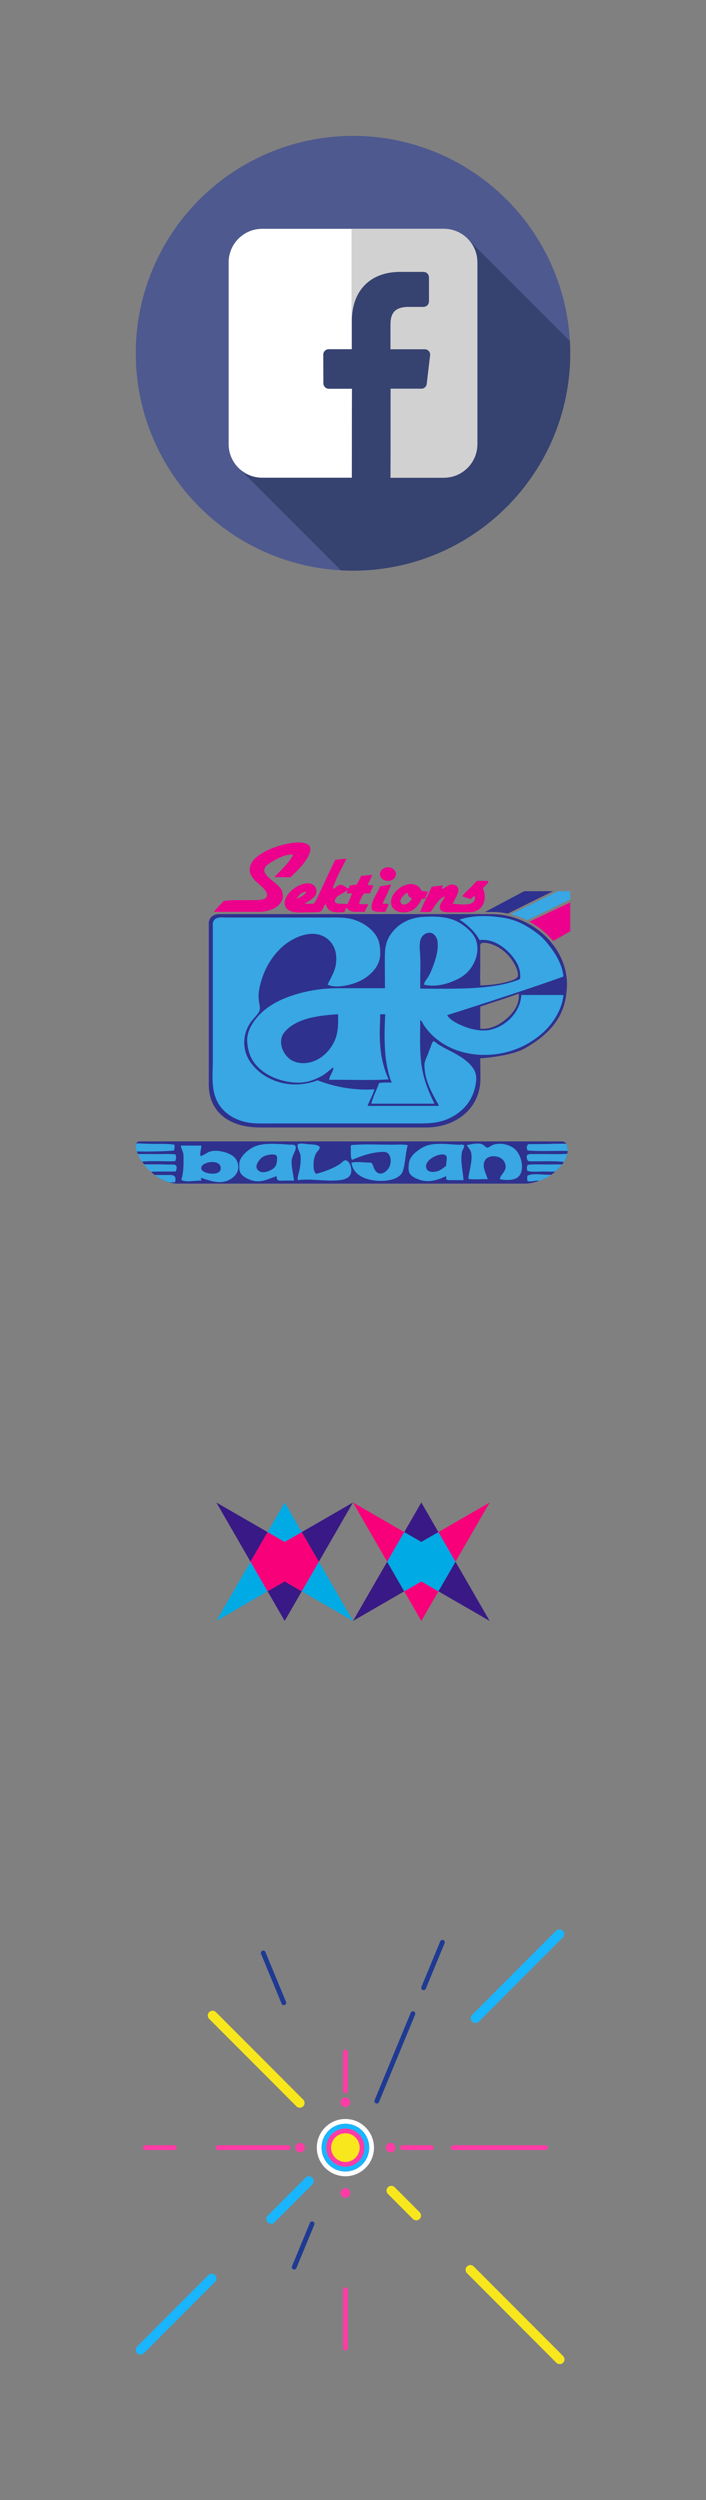 <?xml version="1.0" encoding="iso-8859-1"?><!DOCTYPE svg PUBLIC "-//W3C//DTD SVG 1.1//EN" "http://www.w3.org/Graphics/SVG/1.1/DTD/svg11.dtd"><svg width="52" height="184" viewBox="0 0 52 184" xmlns="http://www.w3.org/2000/svg" xmlns:xlink="http://www.w3.org/1999/xlink"><rect x="0" y="0" width="52" height="184" fill="#808080" stroke="none"/><svg viewBox="-160 -160 832 832" width="52" height="52" id="facebook-example-icon" xmlns="http://www.w3.org/2000/svg"><circle cx="256.001" cy="256" r="256" fill="#4e598f"/><path d="M511.596 241.7L391.019 121.085c-1.998.605-6.982-1.714-9.173-1.274-51.717 8.62-101.71 0-151.704 13.791-24.135 6.896-25.859 36.202-34.478 55.165-12.067 34.478-10.343 72.404-25.859 105.158-10.343 22.411-34.478 36.202-43.098 62.061-2.875 10.785-2.705 24.379-5.956 34.69l120.98 120.922c4.725.26 9.48.403 14.269.403 141.384 0 256-114.616 256-256 .001-4.8-.142-9.567-.404-14.301z" fill="#364270"/><g fill="#fff"><path d="M363.043 109.466H148.958c-21.809 0-39.49 17.68-39.49 39.49v214.085c0 21.811 17.68 39.49 39.49 39.49h105.584l.183-104.722h-27.21a6.418 6.418 0 0 1-6.418-6.396l-.133-33.759a6.422 6.422 0 0 1 6.42-6.444h27.162v-32.618c0-37.852 23.118-58.463 56.884-58.463h27.71a6.421 6.421 0 0 1 6.42 6.42v28.463a6.419 6.419 0 0 1-6.416 6.42l-17.006.01c-18.363 0-21.921 8.725-21.921 21.533v28.239h40.351c3.848 0 6.83 3.358 6.375 7.173l-4.001 33.759a6.418 6.418 0 0 1-6.375 5.665h-36.168l-.183 104.726h62.826c21.809 0 39.49-17.682 39.49-39.491v-214.09c.001-21.809-17.68-39.49-39.489-39.49z"/><path d="M254.542 402.53l.183-104.722h-.448V402.53z"/></g><path d="M363.043 109.466H254.277v141.741h.269V218.59c0-37.852 23.118-58.463 56.884-58.463h27.71a6.421 6.421 0 0 1 6.42 6.42v28.463a6.419 6.419 0 0 1-6.416 6.42l-17.006.01c-18.363 0-21.921 8.725-21.921 21.533v28.238h40.351c3.848 0 6.83 3.358 6.375 7.173l-4.001 33.759a6.418 6.418 0 0 1-6.375 5.665h-36.168l-.183 104.726h62.826c21.809 0 39.49-17.682 39.49-39.491V148.956c.001-21.809-17.68-39.49-39.489-39.49z" fill="#d1d1d1"/></svg><svg width="52" height="45.12" viewBox="-239.47 -239.47 1245.26 1080.41" id="logo" y="52" xmlns="http://www.w3.org/2000/svg"><defs><clipPath id="ba"><path d="M0 595.28h841.89V0H0v595.28z"/></clipPath></defs><g clip-path="url(#ba)" transform="matrix(1.25 0 0 -1.25 -145.236 682.496)"><path d="M602.299 283.419c8.242-.941 14.576 1.167 19.373 3.019 1.596.614 2.74 1.082 4.098 1.735a41.042 41.042 0 0 1 4.015 2.212c14.204 8.885 28.912 24.149 26.743 42.439-17.237-6.417-36.621-12.27-54.23-18.37V283.42zm3.71 120.979c-4.79-.354-3.71-4.887-3.71-8.234V367.66c-.082-4.768-.185-9.587-.131-14.046.045-3.621.278-6.766.262-9.356 10.355.74 15.807.655 27.966 2.899 6.908 1.276 20.39 4.49 23.85 8.325 2.759 3.055.184 10.392-.691 12.812-1.502 4.16-6.56 12.293-8.914 15.2-5.231 6.463-11.293 11.518-17.828 15.202-4.912 2.768-13.627 6.232-20.803 5.7m118.117-67.772c-2.871-39.367-27.355-62.914-58.43-80.71-20.751-11.883-63.398-14.3-63.398-14.3l.256-28.135c0-43.474-35.395-69.41-77.088-69.41H292.004c-45.775 0-72.8 23.282-72.8 60.44V431.9c0 7.829 6.314 13.035 14.34 13.035H617.9c59.695 0 112.66-50.937 106.228-108.31" fill="#2e318e" fill-rule="evenodd"/><path d="M325.944 278.352c-8.768-10.896-4.299-26.417 4.936-35.477 9.981-9.792 26.193-9.88 38.412-4.554 12.546 5.468 22.393 16.239 27.78 28.71 5.113 11.842 4.647 24.048 4.647 36.657-12.999-.712-26.248-2.056-38.935-5.031-13.158-3.086-28.152-9.508-36.84-20.305-11.657-14.486 5.545 6.89 0 0m284.523 2.533c19.902 1.974 38.85 16.259 46.35 34.804 1.963 4.855 3.04 10.02 3.421 15.235 6.738 0 13.476-.007 20.215-.016 13.058-.017 26.117-.042 39.176-.042-1.944-20.984-15.33-41.547-31.066-54.967-12.8-10.917-27.65-19.22-43.787-24.123-40.35-12.265-88.619-4.135-116.569 29.244a86.318 86.318 0 0 0-5.666 7.56c-1.113 1.67-2.893 6.303-4.935 6.872 0-21.354-1.174-43.08 1.92-64.276 2.752-18.861 9.675-36.561 18.138-53.535H448.52c2.185 8.693 6.183 16.719 9.538 24.985.612 1.507.87 4.046 2.574 4.33 1.693.284 3.407.41 5.12.469 3.91.134 7.828-.014 11.74-.014-4.452 9.129-6.414 20.772-8.036 30.723-1.484 9.1-1.757 18.42-2.047 27.619-.398 12.66.172 25.289.798 37.935h-5.682c-2.35 0-1.386-2.59-1.43-4.583-.107-4.684-.337-9.364-.509-14.046-.32-8.685-.064-17.254.57-25.916 1.19-16.307 5.161-32.384 11.88-47.298-27.954-1.56-55.97-.208-83.947-.633.557 6.418 5.944 11.197 5.944 17.735-4.085-2.914-7.71-6.282-11.723-9.247-4.53-3.35-9.799-5.706-14.98-7.856-9.657-4.006-19.719-5.251-30.116-4.221-20.898 2.068-42.578 10.852-55.276 28.36-6.208 8.558-8.827 18.993-9.5 29.429-.774 11.973 5.662 23.876 13.067 32.915 14.242 17.386 35.11 27.397 56.281 33.646 19.002 5.609 38.375 8.452 58.19 8.452h66.86c0 12.939-.252 25.877-.217 38.816.033 12.136.002 23.396 6.387 34.147 10.131 17.059 27.644 26.377 47.268 27.614 19.66 1.239 39.95.696 56.428-11.296 7.32-5.327 14.707-11.841 18.15-20.41 3.313-8.24 3.036-17.473.43-25.864-3.837-12.35-12.338-23.03-23.79-29.082-14.849-7.848-33.016-12.871-49.685-8.858.82 4.843 5.026 8.815 7.233 13.07 2.667 5.142 4.894 10.518 6.78 15.99 3.384 9.824 6.471 20.954 5.203 31.445-1.073 8.87-8.252 16.02-17.502 10.986-9.353-5.092-7.795-18.047-7.2-26.853.868-12.906.285-25.992.285-38.924v-9.643c0-2.442.835-1.61 2.896-1.645.99-.016 1.978-.034 2.968-.053 1.442-.03 2.884-.074 4.327-.075 25.277-.017 50.538-.492 75.751 1.754 16.34 1.456 32.842 3.88 48.395 9.267a115.04 115.04 0 0 1 4.45 1.644c2.656 1.046 2.348 2.078 2.348 4.853a37.891 37.891 0 0 1-1.647 11.107c-2.447 8-7.469 14.986-13.092 21.069-9.58 10.365-22.579 18.753-37.017 19.065a70.74 70.74 0 0 1-5.77-.126 56.603 56.603 0 0 1-3.545 5.783c-2.347 3.37-5.032 6.499-7.924 9.412-5.026 5.06-10.65 9.918-16.863 13.468 20.274 6.73 41.488 5.89 62.007 2.725 18.963-2.925 34.628-11.8 49.71-23.49 6.55-5.076 11.834-11.684 16.832-18.263 7.12-9.37 13.211-19.831 16.363-31.237a59.867 59.867 0 0 0 1.713-8.491c.28-2.227-1.016-1.861-2.887-2.53a2087.85 2087.85 0 0 0-4.576-1.631 2251.825 2251.825 0 0 0-19.903-6.95c-12.844-4.42-25.72-8.741-38.61-13.028-32.599-10.843-65.296-21.372-98.039-31.77 4.681-7.083 12.9-11.078 20.425-14.413 8.618-3.82 17.72-6.28 27.12-7.123" fill="#38a7e4" fill-rule="evenodd"/><path d="M322.23 398.164c-15.703-14.415-26.075-33.83-30.86-54.493-1.789-7.725-2.504-15.145-1.187-23.004.814-4.861 2.291-10.052-.635-14.492-2.958-4.49-7.049-8.262-10.283-12.568-11.835-15.754-13.549-37.464-3.075-54.6 9.772-15.986 26.645-27.036 44.602-31.668 10.063-2.595 20.589-3.208 30.898-1.946 5.692.696 11.311 1.955 16.772 3.703 1.439.46 2.868.955 4.284 1.48a206.548 206.548 0 0 1 10.466-3.706c22.462-7.274 46.181-10.495 69.764-8.96-2.171-8.235-6.927-15.413-9.658-23.435H543.38c1.532 0-2.369 5.743-2.667 6.288-3.077 5.632-6.127 11.279-8.819 17.107-5.178 11.213-8.342 22.284-8.342 34.666 0 5.226 3.698 11.563 5.433 16.493.998 2.837 2.097 5.62 3.266 8.39.782 1.858 2.409 8.59 4.373 8.143 2.243-.513 3.658-2.476 5.5-3.68 2.261-1.476 4.593-2.845 6.952-4.16 5.368-2.99 10.884-5.707 16.285-8.638 9.562-5.188 19.189-11.213 25.824-20.007 6.525-8.65 6.236-17.222 3.945-27.55-2.39-10.775-7.218-20.728-14.794-28.803-7.078-7.545-15.547-13.302-25.126-17.167-12.295-4.962-24.32-5.785-37.425-5.785H308.688c-11.691 0-23.578-.678-35.129 1.499-16.628 3.135-32.19 11.975-40.934 26.819-10.846 18.412-7.71 41.203-7.71 61.622V424.96c0 4.815-.913 10.16 3.678 13.209 4.481 2.977 10.748 1.966 15.817 1.966h145.315c12.455 0 24.431.53 36.337-3.728 9.965-3.566 19.125-9.376 26.042-17.453 7.612-8.888 9.046-18.42 9.046-29.758.03-21.248-19.979-36.872-38.68-42.466-10.326-3.09-25.41-6.145-35.608-1.24 4.068 8.742 9.448 17.009 11.322 26.58 2.388 12.195.626 25.76-8.359 35.037-19.186 19.808-50.564 6.689-67.595-8.944-16.836-15.455 7.996 7.34 0 0" fill="#38a7e4" fill-rule="evenodd"/><path d="M121.952 124.447h595.043c1.07 0 4.836-.218 6.241-2.836 10.911-20.329-16.76-46.067-37.142-52.57-5.429-1.734-12.579-4.22-20.357-4.136H179.155c-6.113-.353-10.94.51-15.37 1.638-34.642 8.826-59.31 57.904-41.833 57.904" fill="#2e318e" fill-rule="evenodd"/><path d="M725.66 110.97c-18.085.416-39.486-.823-56.336.644-2.125 2.48-1.665 6.956.741 8.868 11.64.42 25.217-.081 35.66.634 5.447 0 17.688.134 17.746-.05.104-.337 2.324-3.428 2.188-10.095M696.066 81.845c-8.84.697-21.057-1.484-27.485 1.267-.665 3.21-.88 5.674.743 8.233 9.44 1.455 22.015.23 32.685.634h15.86c-3.079-3.843-4.83-5.91-9.722-10.134h-12.08zM141.891 106.637c9.933-.4 21.758.817 30.457-.632 1.188-3.15.865-7.035-.74-9.502h-1.488c-14.857-.421-31.616.872-45.237-.604-2.295 3.349-4.318 6.855-6.02 10.738h23.028zM117.531 110.267c-1.978 6.072-1.359 9.469-.438 11.127.342.616 11.17-.278 15.876-.278 11.14-.64 26.47.614 37.143-1.267 2.031-.71.166-7.743 0-8.235-16.108-1.888-51.947-1.426-52.58-1.347M725.313 107.637c-.514-3.381-2.431-8.326-5.33-12.614-.165.492-1.508.859-2.372.757-14.116 1.475-31.447.212-46.802.632-2.71 1.335-3.732 5.854-2.227 8.87 2.62 2.049 6.845 1.17 10.4 1.264 12.56.33 25.427-.247 37.143 0 2.258.397 8.156-.352 9.187 1.09M173.071 90.2c1.675-2.212.508-6.503-.74-8.235H146.33c-2.5-.4-7.055.35-8.57-.75-3.622 3.4-5.177 4.84-10.088 10.848 6.192 0 12.467.036 18.658.036 5.695 0 16.118-.319 17.128-.348 1.01-.03 8.538.696 9.614-1.55M164.192 77.121c8.448.134 8.94-4.569 7.427-10.134-1.775-.385-2.155-.127-8.18-.356-4.06 1.19-11.322 3.381-20.791 10.49 7.183 0 13.096-.134 21.544 0M684.96 68.682c-3.941 1.55-11.623-2.068-16.052-.138-.638 3.17-.638 4.427 0 7.6 8.095 4.077 22.944.725 33.593 1.3-4.34-3.925-15.951-8.501-17.541-8.762M359.546 120.481c5.848-.477 22.467-.187 13.633-9.439-5.34-5.593-6.601-15.735-6.066-23.135.234-3.245.997-6.984 3.575-9.229 6.423 1.701 12.77 3.738 18.913 6.283 4.925 2.041 9.739 4.412 14.212 7.325 4.273 2.782 6.945 8.333 11.838 3.805 4.843-4.48 6.674-15.688 1.822-20.862-4.554-4.855-12.72-5.472-18.924-5.832-17.89-1.038-36.054 2.793-53.863.412-.464 5.49 2.04 11.132 2.972 16.47.935 5.356 1.527 11.902 1.115 17.355-.4 5.278-4.453 9.622-4.331 15.322.09 4.271 11.494 1.818 15.104 1.525 7.003-.57-2.284.186 0 0M473.95 119.849c8.621-.281 17.447.843 25.997-.632-3.42-11.74-3.13-24.283-6.65-35.997-3.345-11.132-18.52-14.024-28.37-14.4-17.702-.676-41.537 4.838-44.466 25.693 7.601 1.568 15.491.406 23.154.072 4.78-.208 5.583.73 7.192-3.865.855-2.437 1.726-4.941 3.187-7.096 6.9-10.174 18.542-1.1 21.015 7.41 1.202 4.139 1.282 8.812-.44 12.822-2.806 6.537-7.609 6.05-13.967 5.55-13.88-1.088-26.697-5.666-39.398-11.093-2.26 4.732-1.487 10.447-1.487 15.518 0 3.31-1.439 5.335 2.451 5.635 3.461.268 6.953.413 10.422.543 13.75.513 27.597-.16 41.36-.16 8.584-.28-5.203 0 0 0M525.95 87.547c1.701-8.28 13.535-6.614 18.914-3.925 3.41 1.705 6.28 4.195 9.315 6.458-.35 4.12 1.332 8.18.677 12.286-1.556 9.743-31.673-1.401-28.907-14.82 1.091-5.305-2.11 10.239 0 0m-24.515 4.433c.721 10.906 8.98 17.304 17.338 22.637 10.77 6.87 22.321 6.592 34.79 6.203 6.266-.195 12.574-1.053 18.827-1.074 2.276-.007 7.708 1.165 7.214-2.433-.38-2.774-2.63-4.848-3.137-7.597-2.446-13.272 1.253-26.687 2.227-39.905h-20.058c-5.01.462-4.456.503-4.456 5.7-11.32-5.32-23.918-9.428-36.358-5.53-4.466 1.4-9.494 3.467-12.988 6.676-4.58 4.208-3.772 9.678-3.399 15.323.49 7.389-.167-2.528 0 0M589.581 107.628c-.873 5.075-3.887 7.476-6.43 11.589 6.303 1.1 12.872 3.055 19.313 1.898 3.096-.554 5.284-2.321 7.487-4.42 2.503-2.382 5.364.234 7.936 1.696 9.896 5.629 26.804 2.15 34.496-5.951 7.402-7.796 11.41-23.445 6.857-33.496-4.779-10.555-19.962-9.465-29.29-7.866.78 7.042 8.454 10.194 8.118 18.29-.264 6.376-4.685 11.372-10.678 13.204-6.793 2.077-15.879 1.179-19.104-6.13-3.562-8.077 2.321-17.743 4.578-25.364-4.732.223-9.473-.002-14.207-.08-2.774-.045-5.555-.056-8.326.12-3.959.252-5.17-.73-4.524 3.79 1.456 10.202 5.548 22.416 3.774 32.72-.4 2.328.556-3.227 0 0M295.657 102.748c-4.323-2.513-11.621-11.869-8.333-17.094 4.294-6.822 12.377-4.943 18.572-2.056 8.658 4.035 9.647 9.196 9.709 18.21.049 7.235-15.403 3.577-19.948.94-3.851-2.238 4.25 2.466 0 0m-33.428-10.77c-.294 10.442 12.499 21.12 21.103 24.947 12.345 5.49 28.083 4.113 41.298 3.556 3.965-.167 7.902-.81 11.886-.632 6.667.295 6.242-4.989 3.868-10.128-2.586-5.601-4.666-10.031-4.311-16.319.45-7.972 2.55-16.208 3.414-24.226-4.927 0-9.737.203-14.713-.037-6.787-.327-9.802-.614-9.802 6.371-12.197-4.14-22.73-10.237-35.835-5.78-4.884 1.662-9.884 4.126-13.477 7.914-4.046 4.267-3.276 8.875-3.431 14.334-.133 4.721.066-2.321 0 0M208.74 85.645c1.83-7.314 25.266-10.022 27.077-1.005 3.327 16.564-29.716 11.571-27.076 1.005 1-4.002-1.227 4.915 0 0m50.552-4.615c-3.596-7.645-12.706-12.797-20.836-13.755-6.59-.779-13.238.551-19.544 2.39-3.424 1-6.792 2.175-10.172 3.311-2.09-.724.684-2.425 0-3.8-6.557.445-23.794-3.209-28.23 1.267 3.476 11.945 3.188 22.586 2.97 34.838-.115 6.597.105-5.85 0 0-.085 4.877-3.462 8.553-3.711 13.3h28.97c-.24-4.92-1.948-9.587-1.484-14.569 4.7.114 9.09 4.885 13.699 6.15 6.265 1.716 12.766 1.194 18.987-.448 11.045-2.917 20.502-8.217 20.924-21.185.088-2.694-.495-5.208-1.573-7.5" fill="#38a7e4" fill-rule="evenodd"/><path d="M671.534 434.218c12.993-6.919 24.51-16.253 33.688-27.277l24.016 13.851v40.538l-57.704-27.112zM469.133 448.79c.477 4.03 2.996 6.315 3.715 10.136-1.756 1.248-6.645-.176-8.17 1.267 3.93 8.895 8.453 17.284 11.887 26.603-5.307-.756-9.78-2.22-15.602-2.533-3.783-10.797-13.295-19.798-11.887-32.936 1.987-1.474 4.342-2.802 7.418-2.991 4.09-.25 9.746-.876 12.639.455m2.897 42.919c6.226 0 11.27 4.304 11.27 9.612s-5.044 9.61-11.27 9.61c-6.227 0-11.272-4.302-11.272-9.61s5.045-9.612 11.272-9.612m-115.068-15.05c-2.642-5.138-8.198-7.787-14.117-10.133 3.322 4.558 6.409 9.316 14.117 10.134m57.199-1.9c.233-1.796 9.649.668 6.686-1.901-1.601-4.967-3.893-9.345-5.942-13.933-7.092 1.55-16.224-1.138-17.828 3.8-.462 1.42.915 4.094 2.227 5.7 3.129 3.833 12.5 7.257 14.857 10.135 1.848-.095.113-2.1 0-2.534-.106-.407-.054-.85 0-1.266m-80.23-25.337c6.913-2.894 15.244-2.204 24.514-1.901h8.17c4.71.153 7.757-.071 10.402 1.267 4.432 2.246 3.05 7.955 7.43 10.136 1.654-7.88 7.448-12.228 19.314-11.403 4.854 0 6.305-.307 7.429 1.267.19 2.373 1.167 4.074 2.97 5.069 1.516-3.565 5.29-5.202 10.403-5.701H439.42c.854 4.126 3.832 6.443 4.459 10.768h-.744c-3.727.41-9.395-.83-11.887.632 1.815 5.42 3.625 10.845 7.428 14.569h8.174c.71 4.46 3.594 7.069 4.455 11.402-2.92.044-2.92.044-7.867.373 1.908 4.494 4.472 9.7 6.383 14.195-5.715.016-10.147-1.062-15.6-1.267a86.4 86.4 0 0 0-6.686-12.67c-3.804.499-5.396-.886-8.915-.631-1.12-1.37-.828-3.941-2.972-4.434-4.137 2.1-6.341 5.35-11.145 5.066-4.8-.283-6.344-5.711-10.398-5.066 4.952 15.2 12.503 28.187 19.313 41.803-5.862.143-9.876-1.291-15.6-1.267-7.853-15.41-15.057-31.765-22.284-46.87-2.452-5.124-4.661-10.586-8.174-15.203-3.972.414-9.89-.83-12.628.634 5.63 2.97 15.285 8.206 16.343 15.2.992 6.549-3.427 11.752-8.915 12.67-17.077 2.853-41.078-18.44-34.915-32.304 1.26-2.836 3.697-5.082 6.686-6.334m171.604 17.102c-2.345-4.334-5.51-7.97-12.63-8.235-8.174 5.042.839 12.78 5.2 16.47 2.969.208 1.942-2.94 2.973-4.435 1.172-1.7 3.502-2.08 4.457-3.8m-28.97-2.533c-1.44-11.736 8.193-17.706 20.798-16.47 11.752 1.155 18.59 10.249 22.288 19.003 1.972.007 4.244-.24 5.199.634.797 3.544 2.508 6.307 3.713 9.5-3.164.048-5.196 1.059-8.912.634-9.338 21.102-40.848 4.957-43.086-13.301m100.287 6.333c3.334-2.011 8.31-2.626 11.886-4.433 1.53 1.253 3.842 5.136 5.944 3.8 2.074-14.495-19.072-11.235-31.203-10.135 2.842 7.29 13.799 21.295 3.715 25.97-8.89 4.123-14.368-4.632-19.315-5.067-.277 1.765 2.828 3.854.744 5.068-4.416-1.093-9.77-1.384-14.857-1.902-5.09-12.34-11.768-22.75-16.19-35.66 4.832 0 8.922-.118 14.479 0 3.05 3.303 5.855 9.059 9.139 12.858 3.154 3.652 7.103 8.283 11.144 8.869-1.984-6.148-11.496-13.275-5.203-19.637 1.08-1.091 2.885-1.474 4.459-1.9 2.684-.722 4.516-.634 8.914-.634h6.686c6.439 0 12.878.035 19.316 0 20.059-.105 26.404 18.96 19.312 34.205 1.7 1.315 3.024 2.53 4.664 4.38 1.315 1.483 4.147 3.51 2.66 5.568-5.607.073-3.19-.114-8.064.186-3.394-.063-7.535.514-8.918-1.266-5.658-7.42-13.461-13.013-19.312-20.27m-300.12-5.7c8.793.27 22.77-1.266 24.515 5.7 1.916 7.672-12.566 17.78-17.09 22.169-1.03 1.002-1.951 2.557-2.97 3.8-6.717 8.214-4.81 18.664 2.228 25.97.888.92 1.964 1.957 2.79 2.689.834.741 1.998 1.484 3.152 2.378 11.369 8.78 31.48 16.16 51.26 18.368 3.263.364 6.465.423 9.658 0 4.434-.588 9.349-1.803 11.142-5.067 2.557-4.652.299-9.505-1.484-13.3-5.628-11.976-16.443-21.356-25.258-30.404H326.5c-3.636-.017 8.174 0-14.808.107 9.283 10.031 20.125 19.217 26.696 31.563-5.274.981-11.002-.798-15.6-2.534-4.346-1.64-9.11-4.269-12.63-6.335-5.373-3.155-12.362-6.86-12.628-12.668-.454-9.928 20.434-18.706 24.515-28.502 7.4-17.768-10.308-29.729-30.457-30.403h-65.374c5.397 5.904 8.54 9.627 14.113 15.2 10.426 1.88 25.757.94 36.404 1.268" fill="#ec008c" fill-rule="evenodd"/><path d="M712 477.238l-66.465-32.543a113.352 113.352 0 0 0 22.836-8.37l60.867 29.3v11.613H712z" fill="#38a7e4" fill-rule="evenodd"/><path d="M619.335 447.93c7.465 0 14.825-.788 21.983-2.27 5.75 2.91 47.035 23.776 63.807 31.578h-40.858l-55.278-29.309h10.346z" fill="#2e318e" fill-rule="evenodd"/></g></svg><svg width="52" height="33.92" viewBox="-125 -125 450 337" id="pattern" y="98" xmlns="http://www.w3.org/2000/svg"><defs><style>.cblue-dark{fill:#391985}.cblue-light{fill:#00aae4}.cpink{fill:#f70079}</style></defs><g class="cblue-dark"><path d="M0 0l25 43.301 12.5-21.65zM100 0L75 43.301l-12.5-21.65zM50 86.603L37.5 64.952 50 57.735l12.5 7.217z"/></g><g class="cblue-light"><path d="M0 86.603L25 43.3l12.5 21.65zM100 86.603L75 43.3l-12.5 21.65zM50 0L37.5 21.65 50 28.869l12.5-7.217z"/></g><path class="cpink" d="M25 43.301l12.5-21.65L50 28.868l12.5-7.217L75 43.3l-12.5 21.65L50 57.736l-12.5 7.217z"/><g transform="translate(100)"><g class="cpink"><path d="M0 0l25 43.301 12.5-21.65zM100 0L75 43.301l-12.5-21.65zM50 86.603L37.5 64.952 50 57.735l12.5 7.217z"/></g><g class="cblue-dark"><path d="M0 86.603L25 43.3l12.5 21.65zM100 86.603L75 43.3l-12.5 21.65zM50 0L37.5 21.65 50 28.869l12.5-7.217z"/></g><path class="cblue-light" d="M25 43.301l12.5-21.65L50 28.868l12.5-7.217L75 43.3l-12.5 21.65L50 57.736l-12.5 7.217z"/></g></svg><svg viewBox="-141.87 -141.87 731.75 737.73" width="51.58" height="52" id="sparkle" y="132" xmlns="http://www.w3.org/2000/svg"><defs><style>.dcls-1,.dcls-11,.dcls-3,.dcls-4,.dcls-5,.dcls-7,.dcls-8,.dcls-9{fill:none}.dcls-2{clip-path:url(#dclip-path)}.dcls-3,.dcls-9{stroke:#19b5fe}.dcls-11,.dcls-3,.dcls-4,.dcls-5{stroke-linecap:round}.dcls-3,.dcls-4,.dcls-8{stroke-width:9.96px}.dcls-4{stroke:#f8e71c}.dcls-5,.dcls-8{stroke:#ff3ca6}.dcls-11,.dcls-5,.dcls-7,.dcls-9{stroke-width:4.98px}.dcls-6{fill:#f8e71c}.dcls-7{stroke:#fff}.dcls-10{fill:#ff3ca6}.dcls-11{stroke:#1f3a93}</style><clipPath id="dclip-path" transform="translate(0 -.01)"><path class="dcls-1" d="M0 0h448v453.85H0z"/></clipPath></defs><title>sparkle</title><g id="dLayer_2" data-name="Layer 2"><g class="dcls-2" id="dLayer_1-2" data-name="Layer 1"><path class="dcls-3" d="M355.02 92.75l87.63-87.77"/><path class="dcls-3" d="M5 439l74.28-74.39m62.12-62.21l39.6-39.62" transform="translate(0 -.01)"/><path class="dcls-4" d="M171.39 181.24L80.21 89.92"/><path class="dcls-4" d="M443 449l-93.39-93.53m-56.52-56.6L267 272.75" transform="translate(0 -.01)"/><path class="dcls-5" d="M159.3 227.88H86.11m-45.84 0H10M428.09 227.88h-96.47m-22.74 0h-30.12" transform="translate(0 -.01)"/><path class="dcls-5" d="M219.03 168.67v-40.61M219.03 437.27v-61.05"/><path class="dcls-6" d="M219 203a24.93 24.93 0 1 1-24.89 24.93A24.91 24.91 0 0 1 219 203" transform="translate(0 -.01)"/><ellipse class="dcls-7" cx="219.03" cy="227.88" rx="27.38" ry="27.42"/><ellipse class="dcls-8" cx="219.03" cy="227.88" rx="19.91" ry="19.94"/><ellipse class="dcls-9" cx="219.03" cy="227.88" rx="22.4" ry="22.43"/><path class="dcls-10" d="M171.74 222.9a5 5 0 1 1-5 5 5 5 0 0 1 5-5M266.32 222.9a5 5 0 1 1-5 5 5 5 0 0 1 5-5M219 175.54a5 5 0 1 1-5 5 5 5 0 0 1 5-5M219 270.26a5 5 0 1 1-5 5 5 5 0 0 1 5-5" transform="translate(0 -.01)"/><path class="dcls-11" d="M165.53 352.69l18.72-45.26"/><path class="dcls-11" d="M251.85 179.32L289.61 88m11.16-27l19.65-47.53" transform="translate(0 -.01)"/><path class="dcls-11" d="M154.69 76.64l-21.51-52.03"/></g></g></svg></svg>